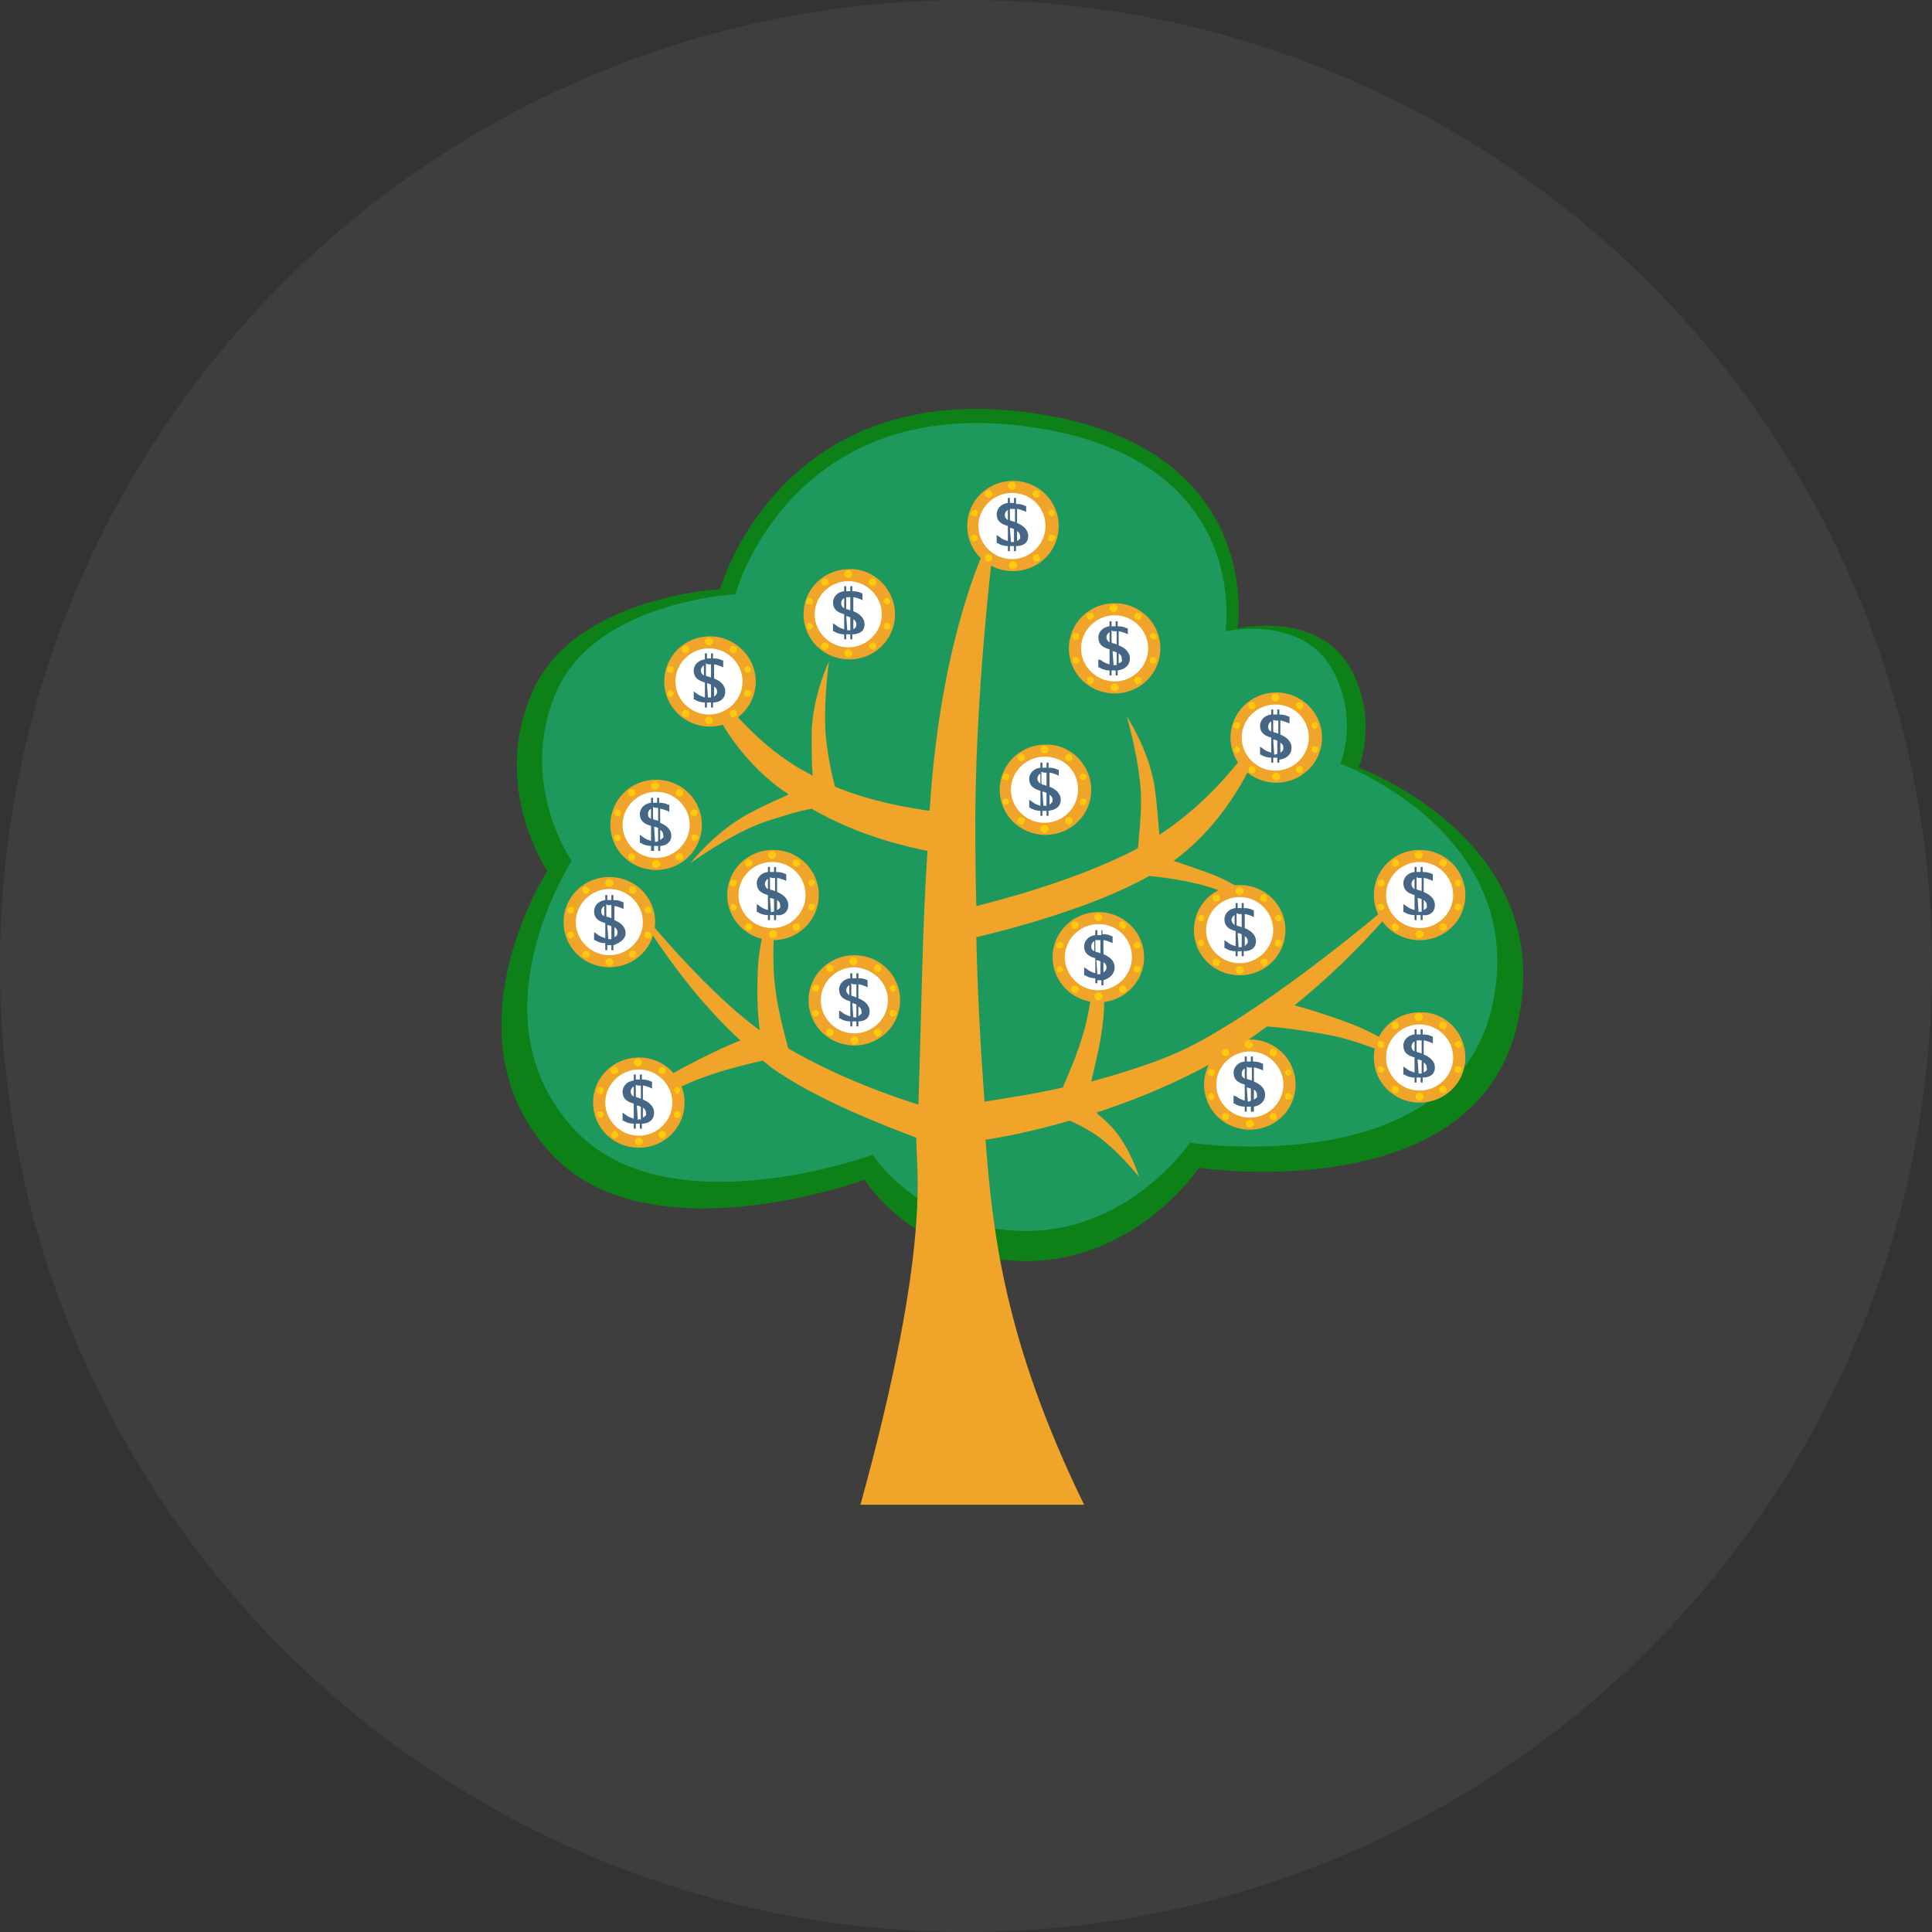 <svg width="104" height="104" viewBox="0 0 104 104" fill="none" xmlns="http://www.w3.org/2000/svg">
<rect x="0" y="0" width="104" height="104" fill="#333333" stroke="none"/>
<circle cx="52" cy="52" r="52" fill="#3E3E3E"/>
<g clip-path="url(#clip0)">
<path d="M46.538 63.51C46.538 63.51 34.771 67.829 29.572 61.999C23.826 55.629 29.463 46.885 29.463 46.885C29.463 46.885 26.398 42.404 28.642 37.276C30.886 32.094 38.766 31.716 38.766 31.716C38.766 31.716 41.831 20.596 55.02 22.162C68.209 23.727 66.622 33.821 66.622 33.821C66.622 33.821 70.945 32.85 72.697 35.981C74.229 38.734 73.135 41.325 73.135 41.325C73.135 41.325 83.806 45.211 81.727 54.928C79.592 65.13 64.543 62.863 64.543 62.863C64.543 62.863 61.204 67.883 55.239 67.883C49.274 67.883 46.538 63.51 46.538 63.51Z" fill="#0D8118"/>
<path d="M46.976 62.161C46.976 62.161 35.811 66.263 30.831 60.703C25.359 54.658 30.777 46.345 30.777 46.345C30.777 46.345 27.821 42.134 29.956 37.222C32.09 32.364 39.587 31.986 39.587 31.986C39.587 31.986 42.433 21.406 54.966 22.918C67.498 24.429 65.966 33.983 65.966 33.983C65.966 33.983 70.07 33.066 71.712 36.035C73.189 38.68 72.15 41.109 72.15 41.109C72.15 41.109 82.274 44.833 80.359 54.01C78.334 63.672 64.05 61.513 64.05 61.513C64.05 61.513 60.876 66.263 55.239 66.263C49.602 66.263 46.976 62.161 46.976 62.161Z" fill="#1E995D"/>
<path d="M76.856 57.681C76.856 57.681 75.05 56.007 72.806 55.143C71.547 54.658 70.453 54.334 69.687 54.118C73.682 50.879 75.925 47.748 75.925 47.748C75.925 47.748 69.577 53.362 64.488 56.115C62.791 57.033 60.712 57.681 58.741 58.22C58.906 57.465 59.179 56.493 59.343 55.251C59.672 52.93 59.015 50.609 59.015 50.609C59.015 50.609 58.906 53.848 58.249 55.845C57.92 56.925 57.483 57.896 57.209 58.544C55.513 58.922 54.035 59.138 52.995 59.3C52.776 56.331 52.612 53.254 52.557 50.447C54.418 50.015 58.906 48.828 61.861 47.154C62.463 47.208 63.338 47.316 64.269 47.532C66.075 47.91 68.537 49.206 68.537 49.206C68.537 49.206 67.06 47.748 65.199 47.046C64.433 46.776 63.721 46.507 63.174 46.345C67.279 43.322 68.428 38.356 68.428 38.356C68.428 38.356 66.513 42.242 62.408 44.941C62.353 44.294 62.298 43.376 62.134 42.242C61.806 40.299 60.657 38.572 60.657 38.572C60.657 38.572 61.423 41.217 61.423 43.052C61.423 44.078 61.313 44.995 61.259 45.643C61.095 45.751 60.876 45.859 60.657 45.967C57.428 47.532 53.816 48.45 52.557 48.774C52.502 46.938 52.502 45.211 52.502 43.754C52.557 36.251 53.597 28.315 53.597 28.315C53.597 28.315 50.697 33.228 50.04 43.646C48.891 43.484 46.92 43.16 44.95 42.35C44.786 41.756 44.622 41.001 44.513 40.137C44.239 38.356 44.622 35.603 44.622 35.603C44.622 35.603 43.746 37.438 43.692 39.435C43.692 40.353 43.692 41.163 43.746 41.756C43.363 41.541 42.925 41.325 42.542 41.055C39.423 39.003 37.398 35.549 37.398 35.549C37.398 35.549 38.383 39.867 42.159 42.566C42.269 42.62 42.378 42.674 42.433 42.782C41.831 43.052 41.065 43.376 40.189 43.862C38.438 44.833 37.179 46.453 37.179 46.453C37.179 46.453 39.423 44.833 41.174 44.239C42.159 43.916 43.035 43.646 43.692 43.538C46.318 45.049 48.891 45.589 49.93 45.805C49.657 49.529 49.602 54.658 49.438 59.462C48.07 59.03 45.224 58.058 42.433 56.439C42.269 55.791 41.886 54.496 41.721 53.092C41.448 50.987 41.886 47.802 41.886 47.802C41.886 47.802 40.846 50.015 40.791 52.337C40.736 53.632 40.791 54.712 40.901 55.467C37.508 52.984 33.841 48.234 33.841 48.234C33.841 48.234 36.303 52.768 39.861 56.007C39.149 56.277 38 56.817 36.687 57.519C34.607 58.652 33.129 60.595 33.129 60.595C33.129 60.595 35.811 58.706 37.836 58.004C39.149 57.519 40.408 57.249 41.065 57.087C41.174 57.195 41.338 57.303 41.448 57.411C43.91 59.192 47.632 60.595 49.328 61.243C49.274 62.809 50.259 66.695 46.318 81H58.358C54.09 72.255 53.433 66.371 53.05 61.351C54.144 61.189 55.731 60.865 57.592 60.325C57.92 60.487 58.303 60.649 58.632 60.865C59.891 61.567 61.313 63.348 61.313 63.348C61.313 63.348 60.766 61.513 59.617 60.434C59.398 60.218 59.179 60.056 59.015 59.894C60.821 59.3 62.736 58.544 64.597 57.572C65.91 56.871 67.115 56.061 68.209 55.251C68.92 55.305 70.234 55.467 71.657 55.737C73.846 56.169 76.856 57.681 76.856 57.681Z" fill="#F1A42A"/>
<path d="M62.462 34.901C62.462 36.251 61.368 37.33 60 37.33C58.632 37.33 57.537 36.251 57.537 34.901C57.537 33.551 58.632 32.472 60 32.472C61.368 32.472 62.462 33.551 62.462 34.901Z" fill="#F1A42A"/>
<path d="M61.806 34.901C61.806 35.873 60.985 36.682 60 36.682C59.015 36.682 58.194 35.873 58.194 34.901C58.194 33.929 59.015 33.12 60 33.12C60.985 33.12 61.806 33.929 61.806 34.901Z" fill="white"/>
<path d="M60.164 32.742C60.164 32.85 60.055 32.958 59.945 32.958C59.836 32.958 59.727 32.85 59.727 32.742C59.727 32.634 59.836 32.526 59.945 32.526C60.11 32.58 60.164 32.634 60.164 32.742ZM58.577 33.012C58.468 33.066 58.468 33.174 58.523 33.282C58.577 33.39 58.687 33.39 58.796 33.336C58.906 33.282 58.906 33.174 58.851 33.066C58.796 32.958 58.687 32.958 58.577 33.012ZM57.756 34.199C57.702 34.307 57.756 34.415 57.866 34.415C57.975 34.469 58.085 34.415 58.085 34.307C58.085 34.199 58.085 34.091 57.975 34.091C57.866 34.037 57.756 34.091 57.756 34.199ZM57.756 35.603C57.811 35.711 57.92 35.765 57.975 35.711C58.085 35.657 58.139 35.549 58.085 35.495C58.03 35.387 57.92 35.333 57.866 35.387C57.756 35.387 57.702 35.495 57.756 35.603ZM58.577 36.79C58.687 36.844 58.796 36.844 58.851 36.736C58.906 36.628 58.906 36.52 58.796 36.466C58.687 36.412 58.577 36.412 58.523 36.52C58.523 36.628 58.523 36.736 58.577 36.79ZM60 37.222C60.11 37.222 60.219 37.114 60.219 37.006C60.219 36.898 60.11 36.79 60 36.79C59.891 36.79 59.781 36.898 59.781 37.006C59.781 37.114 59.891 37.222 60 37.222ZM61.368 36.79C61.478 36.736 61.478 36.628 61.423 36.52C61.368 36.412 61.259 36.412 61.149 36.466C61.04 36.52 61.04 36.628 61.095 36.736C61.149 36.844 61.313 36.844 61.368 36.79ZM62.244 35.603C62.299 35.495 62.244 35.387 62.134 35.387C62.025 35.333 61.916 35.387 61.916 35.495C61.861 35.603 61.916 35.711 62.025 35.711C62.08 35.765 62.189 35.711 62.244 35.603ZM62.244 34.199C62.189 34.091 62.08 34.037 62.025 34.091C61.916 34.145 61.861 34.253 61.916 34.307C61.97 34.361 62.08 34.469 62.134 34.415C62.244 34.415 62.299 34.307 62.244 34.199ZM61.368 33.012C61.259 32.958 61.149 32.958 61.095 33.066C61.04 33.174 61.04 33.282 61.149 33.336C61.259 33.39 61.368 33.39 61.423 33.282C61.478 33.174 61.478 33.066 61.368 33.012Z" fill="#FFC90D"/>
<path d="M60.821 35.441C60.821 35.063 60.493 34.847 60.219 34.739V33.983C60.328 33.983 60.438 34.037 60.602 34.091L60.712 34.145V33.822H60.657C60.547 33.767 60.438 33.714 60.164 33.714V33.444H60.055V33.714C60 33.714 60 33.714 59.945 33.714C59.891 33.714 59.891 33.714 59.836 33.714V33.444H59.727V33.714C59.289 33.767 59.124 34.091 59.124 34.307C59.124 34.685 59.343 34.847 59.727 34.955V35.765C59.562 35.711 59.398 35.657 59.289 35.549L59.124 35.495V35.927H59.179C59.234 35.981 59.453 36.089 59.727 36.089V36.358H59.836V36.089H59.891C59.945 36.089 60 36.089 60.055 36.089V36.358H60.164V36.089C60.547 36.035 60.821 35.819 60.821 35.441ZM60 33.983C60.055 33.983 60.11 33.983 60.11 33.983V34.685C60.055 34.685 60 34.631 59.945 34.631C59.891 34.631 59.891 34.631 59.836 34.577V33.929C59.891 33.983 59.945 33.983 60 33.983ZM59.562 34.307C59.562 34.199 59.617 34.091 59.727 34.037V34.577C59.617 34.523 59.562 34.415 59.562 34.307ZM59.945 35.819C59.891 35.819 59.891 35.819 59.945 35.819L59.891 35.063H59.945C60 35.063 60.055 35.117 60.11 35.117V35.819C60.055 35.765 60 35.819 59.945 35.819ZM60.219 35.711V35.171C60.383 35.279 60.383 35.387 60.383 35.495C60.438 35.549 60.383 35.657 60.219 35.711Z" fill="#456785"/>
<path d="M69.194 50.069C69.194 51.419 68.099 52.499 66.731 52.499C65.363 52.499 64.269 51.419 64.269 50.069C64.269 48.72 65.363 47.64 66.731 47.64C68.099 47.64 69.194 48.72 69.194 50.069Z" fill="#F1A42A"/>
<path d="M68.537 50.069C68.537 51.041 67.716 51.851 66.731 51.851C65.746 51.851 64.925 51.041 64.925 50.069C64.925 49.098 65.746 48.288 66.731 48.288C67.716 48.288 68.537 49.098 68.537 50.069Z" fill="white"/>
<path d="M66.951 47.964C66.951 48.072 66.841 48.18 66.732 48.18C66.622 48.18 66.513 48.072 66.513 47.964C66.513 47.856 66.622 47.748 66.732 47.748C66.841 47.748 66.951 47.856 66.951 47.964ZM65.363 48.18C65.254 48.234 65.254 48.342 65.309 48.45C65.363 48.558 65.473 48.558 65.582 48.504C65.692 48.45 65.692 48.342 65.637 48.234C65.582 48.18 65.418 48.126 65.363 48.18ZM64.488 49.368C64.433 49.476 64.488 49.584 64.597 49.584C64.707 49.638 64.816 49.584 64.816 49.476C64.816 49.368 64.816 49.26 64.707 49.26C64.652 49.206 64.543 49.26 64.488 49.368ZM64.488 50.825C64.543 50.933 64.652 50.987 64.707 50.933C64.816 50.879 64.871 50.771 64.816 50.717C64.761 50.609 64.652 50.555 64.597 50.609C64.488 50.609 64.433 50.717 64.488 50.825ZM65.363 51.959C65.473 52.013 65.582 52.013 65.637 51.905C65.692 51.797 65.692 51.689 65.582 51.635C65.473 51.581 65.363 51.581 65.309 51.689C65.254 51.797 65.254 51.905 65.363 51.959ZM66.732 52.444C66.841 52.444 66.951 52.337 66.951 52.229C66.951 52.121 66.841 52.013 66.732 52.013C66.622 52.013 66.513 52.121 66.513 52.229C66.567 52.337 66.622 52.444 66.732 52.444ZM68.154 51.959C68.264 51.905 68.264 51.797 68.209 51.689C68.154 51.581 68.045 51.581 67.936 51.635C67.826 51.689 67.826 51.797 67.881 51.905C67.936 52.013 68.045 52.067 68.154 51.959ZM68.975 50.825C69.03 50.717 68.975 50.609 68.866 50.609C68.756 50.555 68.647 50.609 68.647 50.717C68.592 50.825 68.647 50.933 68.756 50.933C68.866 50.987 68.975 50.933 68.975 50.825ZM68.975 49.368C68.921 49.26 68.811 49.206 68.756 49.26C68.647 49.314 68.592 49.422 68.647 49.476C68.702 49.584 68.811 49.638 68.866 49.584C68.975 49.584 69.03 49.476 68.975 49.368ZM68.154 48.18C68.045 48.126 67.936 48.126 67.881 48.234C67.826 48.342 67.826 48.45 67.936 48.504C68.045 48.558 68.154 48.558 68.209 48.45C68.209 48.396 68.209 48.288 68.154 48.18Z" fill="#FFC90D"/>
<path d="M67.607 50.663C67.607 50.285 67.279 50.069 67.005 49.962V49.206C67.115 49.206 67.224 49.26 67.388 49.314L67.498 49.368V48.99H67.443C67.334 48.936 67.224 48.882 66.95 48.882V48.612H66.841V48.882C66.786 48.882 66.786 48.882 66.731 48.882C66.677 48.882 66.677 48.882 66.622 48.882V48.612H66.513V48.882C66.075 48.936 65.911 49.26 65.911 49.476C65.911 49.854 66.129 50.016 66.513 50.123V50.933C66.349 50.879 66.184 50.825 66.075 50.717L65.911 50.609V51.041H65.965C66.02 51.095 66.239 51.203 66.513 51.203V51.473H66.622V51.203H66.677C66.731 51.203 66.786 51.203 66.841 51.203V51.473H66.95V51.203C67.334 51.203 67.607 51.041 67.607 50.663ZM66.731 49.206C66.786 49.206 66.841 49.206 66.841 49.206V49.908C66.786 49.908 66.731 49.854 66.677 49.854C66.622 49.854 66.622 49.854 66.567 49.8V49.152C66.677 49.206 66.677 49.206 66.731 49.206ZM66.294 49.53C66.294 49.422 66.349 49.314 66.458 49.26V49.8C66.349 49.692 66.294 49.638 66.294 49.53ZM66.677 50.987C66.677 50.987 66.622 50.987 66.677 50.987L66.622 50.231H66.677C66.731 50.231 66.786 50.285 66.841 50.285V50.987C66.786 50.987 66.731 50.987 66.677 50.987ZM67.005 50.933V50.393C67.169 50.501 67.169 50.609 67.169 50.717C67.169 50.771 67.115 50.825 67.005 50.933Z" fill="#456785"/>
<path d="M78.881 56.925C78.881 58.274 77.786 59.354 76.418 59.354C75.05 59.354 73.956 58.274 73.956 56.925C73.956 55.575 75.05 54.496 76.418 54.496C77.786 54.442 78.881 55.575 78.881 56.925Z" fill="#F1A42A"/>
<path d="M78.224 56.925C78.224 57.897 77.403 58.706 76.418 58.706C75.433 58.706 74.612 57.897 74.612 56.925C74.612 55.953 75.433 55.144 76.418 55.144C77.403 55.144 78.224 55.953 78.224 56.925Z" fill="white"/>
<path d="M76.583 54.766C76.583 54.874 76.473 54.982 76.364 54.982C76.254 54.982 76.145 54.874 76.145 54.766C76.145 54.658 76.254 54.55 76.364 54.55C76.528 54.55 76.583 54.658 76.583 54.766ZM74.996 55.036C74.886 55.09 74.886 55.198 74.941 55.306C74.996 55.413 75.105 55.413 75.215 55.359C75.324 55.306 75.324 55.198 75.269 55.09C75.215 54.982 75.105 54.982 74.996 55.036ZM74.175 56.169C74.12 56.277 74.175 56.385 74.284 56.385C74.394 56.439 74.503 56.385 74.503 56.277C74.558 56.169 74.503 56.061 74.394 56.061C74.284 56.007 74.175 56.061 74.175 56.169ZM74.175 57.627C74.23 57.735 74.339 57.789 74.394 57.735C74.503 57.681 74.558 57.573 74.503 57.519C74.448 57.411 74.339 57.357 74.284 57.411C74.175 57.411 74.12 57.519 74.175 57.627ZM74.996 58.814C75.105 58.868 75.215 58.868 75.269 58.76C75.324 58.652 75.324 58.544 75.215 58.49C75.105 58.436 74.996 58.436 74.941 58.544C74.886 58.598 74.941 58.76 74.996 58.814ZM76.419 59.246C76.528 59.246 76.638 59.138 76.638 59.03C76.638 58.922 76.528 58.814 76.419 58.814C76.309 58.814 76.2 58.922 76.2 59.03C76.2 59.138 76.309 59.246 76.419 59.246ZM77.787 58.814C77.896 58.76 77.896 58.652 77.841 58.544C77.787 58.436 77.677 58.436 77.568 58.49C77.458 58.544 77.458 58.652 77.513 58.76C77.568 58.814 77.732 58.868 77.787 58.814ZM78.662 57.627C78.717 57.519 78.662 57.411 78.553 57.411C78.443 57.357 78.334 57.411 78.334 57.519C78.279 57.627 78.334 57.735 78.443 57.735C78.498 57.789 78.608 57.735 78.662 57.627ZM78.662 56.169C78.608 56.061 78.498 56.007 78.443 56.061C78.334 56.115 78.279 56.223 78.334 56.277C78.389 56.385 78.498 56.439 78.553 56.385C78.608 56.385 78.662 56.277 78.662 56.169ZM77.787 55.036C77.677 54.982 77.568 54.982 77.513 55.09C77.458 55.198 77.458 55.306 77.568 55.359C77.677 55.413 77.787 55.413 77.841 55.306C77.896 55.198 77.896 55.09 77.787 55.036Z" fill="#FFC90D"/>
<path d="M77.24 57.465C77.24 57.087 76.911 56.871 76.638 56.763V56.007C76.747 56.007 76.856 56.061 77.021 56.115L77.13 56.169V55.791H77.075C76.966 55.737 76.856 55.683 76.583 55.683V55.413H76.473V55.683C76.419 55.683 76.419 55.683 76.364 55.683C76.309 55.683 76.309 55.683 76.254 55.683V55.413H76.145V55.683C75.707 55.737 75.543 56.061 75.543 56.277C75.543 56.655 75.762 56.817 76.145 56.925V57.734C75.981 57.681 75.817 57.627 75.707 57.519L75.543 57.411V57.842H75.598C75.652 57.896 75.871 58.004 76.145 58.004V58.274H76.254V58.004H76.309C76.364 58.004 76.419 58.004 76.473 58.004V58.274H76.583V58.004C76.966 58.004 77.24 57.842 77.24 57.465ZM76.419 56.007C76.473 56.007 76.528 56.007 76.528 56.007V56.709C76.473 56.709 76.419 56.655 76.364 56.655C76.309 56.655 76.309 56.655 76.254 56.601V56.007C76.309 56.007 76.364 56.007 76.419 56.007ZM75.981 56.331C75.981 56.223 76.035 56.115 76.145 56.061V56.601C76.035 56.547 75.981 56.439 75.981 56.331ZM76.364 57.788C76.309 57.788 76.309 57.788 76.364 57.788L76.309 57.033H76.364C76.419 57.033 76.473 57.087 76.528 57.087V57.788C76.473 57.788 76.419 57.788 76.364 57.788ZM76.638 57.734V57.195C76.802 57.303 76.802 57.411 76.802 57.519C76.856 57.572 76.747 57.681 76.638 57.734Z" fill="#456785"/>
<path d="M59.125 53.956C60.485 53.956 61.587 52.868 61.587 51.527C61.587 50.185 60.485 49.098 59.125 49.098C57.765 49.098 56.662 50.185 56.662 51.527C56.662 52.868 57.765 53.956 59.125 53.956Z" fill="#F1A42A"/>
<path d="M60.931 51.527C60.931 52.498 60.11 53.308 59.125 53.308C58.14 53.308 57.319 52.498 57.319 51.527C57.319 50.555 58.14 49.745 59.125 49.745C60.165 49.745 60.931 50.555 60.931 51.527Z" fill="white"/>
<path d="M59.344 49.367C59.344 49.475 59.235 49.583 59.125 49.583C59.016 49.583 58.906 49.475 58.906 49.367C58.906 49.26 59.016 49.152 59.125 49.152C59.235 49.206 59.344 49.314 59.344 49.367ZM57.757 49.637C57.648 49.691 57.648 49.799 57.702 49.907C57.757 50.015 57.866 50.015 57.976 49.961C58.085 49.907 58.085 49.799 58.031 49.691C57.976 49.584 57.866 49.584 57.757 49.637ZM56.881 50.825C56.827 50.933 56.881 51.041 56.991 51.041C57.1 51.095 57.21 51.041 57.21 50.933C57.264 50.825 57.21 50.717 57.1 50.717C57.045 50.663 56.936 50.717 56.881 50.825ZM56.881 52.228C56.936 52.336 57.045 52.39 57.1 52.336C57.21 52.282 57.264 52.175 57.21 52.12C57.155 52.066 57.045 51.959 56.991 52.013C56.936 52.066 56.881 52.175 56.881 52.228ZM57.757 53.416C57.866 53.47 57.976 53.47 58.031 53.362C58.085 53.254 58.085 53.146 57.976 53.092C57.866 53.038 57.757 53.038 57.702 53.146C57.648 53.254 57.648 53.362 57.757 53.416ZM59.125 53.848C59.235 53.848 59.344 53.74 59.344 53.632C59.344 53.524 59.235 53.416 59.125 53.416C59.016 53.416 58.906 53.524 58.906 53.632C58.961 53.794 59.016 53.848 59.125 53.848ZM60.548 53.416C60.657 53.362 60.657 53.254 60.603 53.146C60.548 53.038 60.438 53.038 60.329 53.092C60.22 53.146 60.22 53.254 60.274 53.362C60.329 53.47 60.438 53.47 60.548 53.416ZM61.369 52.228C61.424 52.12 61.369 52.013 61.259 52.013C61.15 51.959 61.041 52.013 61.041 52.12C60.986 52.228 61.041 52.336 61.15 52.336C61.259 52.39 61.369 52.336 61.369 52.228ZM61.369 50.825C61.314 50.717 61.205 50.663 61.15 50.717C61.041 50.771 60.986 50.879 61.041 50.933C61.095 51.041 61.205 51.095 61.259 51.041C61.369 51.041 61.424 50.933 61.369 50.825ZM60.548 49.637C60.438 49.584 60.329 49.584 60.274 49.691C60.22 49.799 60.22 49.907 60.329 49.961C60.438 50.015 60.548 50.015 60.603 49.907C60.657 49.853 60.603 49.691 60.548 49.637Z" fill="#FFC90D"/>
<path d="M60.001 52.067C60.001 51.689 59.672 51.473 59.399 51.365V50.609C59.508 50.609 59.618 50.663 59.782 50.717L59.891 50.771V50.393H59.837C59.727 50.339 59.618 50.285 59.344 50.285V50.069H59.289V50.339C59.234 50.339 59.234 50.339 59.18 50.339C59.125 50.339 59.125 50.339 59.07 50.339V50.069H58.961V50.339C58.523 50.393 58.359 50.717 58.359 50.933C58.359 51.311 58.578 51.473 58.961 51.581V52.391C58.797 52.337 58.633 52.282 58.523 52.175L58.359 52.067V52.498H58.414C58.468 52.552 58.687 52.66 58.961 52.66V52.93H59.07V52.768H59.125C59.18 52.768 59.234 52.768 59.289 52.768V53.038H59.399V52.768C59.727 52.66 60.001 52.444 60.001 52.067ZM59.125 50.609C59.18 50.609 59.234 50.609 59.234 50.609V51.311C59.18 51.311 59.125 51.257 59.07 51.257C59.016 51.257 59.016 51.257 58.961 51.203V50.609C59.07 50.609 59.125 50.609 59.125 50.609ZM58.742 50.933C58.742 50.825 58.797 50.717 58.906 50.663V51.203C58.797 51.149 58.742 51.095 58.742 50.933ZM59.07 52.444L59.016 51.689H59.07C59.125 51.689 59.18 51.743 59.234 51.743V52.444C59.234 52.444 59.125 52.444 59.07 52.444ZM59.399 52.337V51.797C59.563 51.905 59.563 52.013 59.563 52.121C59.563 52.175 59.508 52.282 59.399 52.337Z" fill="#456785"/>
<path d="M44.075 48.18C44.075 49.53 42.98 50.609 41.612 50.609C40.244 50.609 39.149 49.53 39.149 48.18C39.149 46.831 40.244 45.751 41.612 45.751C42.98 45.751 44.075 46.831 44.075 48.18Z" fill="#F1A42A"/>
<path d="M43.363 48.18C43.363 49.152 42.542 49.961 41.557 49.961C40.572 49.961 39.752 49.152 39.752 48.18C39.752 47.208 40.572 46.399 41.557 46.399C42.597 46.399 43.363 47.208 43.363 48.18Z" fill="white"/>
<path d="M41.776 46.021C41.776 46.129 41.667 46.237 41.557 46.237C41.448 46.237 41.338 46.129 41.338 46.021C41.338 45.913 41.448 45.805 41.557 45.805C41.721 45.859 41.776 45.913 41.776 46.021ZM40.189 46.291C40.08 46.345 40.08 46.453 40.134 46.561C40.189 46.669 40.298 46.669 40.408 46.615C40.517 46.561 40.517 46.453 40.463 46.345C40.408 46.237 40.298 46.237 40.189 46.291ZM39.313 47.478C39.259 47.586 39.313 47.694 39.423 47.694C39.532 47.748 39.642 47.694 39.642 47.586C39.697 47.478 39.642 47.37 39.532 47.37C39.478 47.316 39.368 47.37 39.313 47.478ZM39.313 48.882C39.368 48.99 39.478 49.044 39.532 48.99C39.642 48.936 39.697 48.828 39.642 48.774C39.587 48.72 39.478 48.612 39.423 48.666C39.368 48.666 39.313 48.774 39.313 48.882ZM40.189 50.069C40.298 50.123 40.408 50.123 40.463 50.015C40.517 49.907 40.517 49.799 40.408 49.745C40.298 49.691 40.189 49.691 40.134 49.799C40.08 49.907 40.134 50.015 40.189 50.069ZM41.612 50.501C41.721 50.501 41.831 50.393 41.831 50.285C41.831 50.177 41.721 50.069 41.612 50.069C41.502 50.069 41.393 50.177 41.393 50.285C41.393 50.447 41.502 50.501 41.612 50.501ZM42.98 50.069C43.09 50.015 43.09 49.907 43.035 49.799C42.98 49.691 42.871 49.691 42.761 49.745C42.652 49.799 42.652 49.907 42.706 50.015C42.761 50.123 42.871 50.123 42.98 50.069ZM43.856 48.882C43.91 48.774 43.856 48.666 43.746 48.666C43.637 48.612 43.527 48.666 43.527 48.774C43.473 48.882 43.527 48.99 43.637 48.99C43.692 49.044 43.801 48.99 43.856 48.882ZM43.856 47.478C43.801 47.37 43.692 47.316 43.637 47.37C43.527 47.424 43.473 47.532 43.527 47.586C43.582 47.694 43.692 47.748 43.746 47.694C43.801 47.64 43.856 47.532 43.856 47.478ZM42.98 46.291C42.871 46.237 42.761 46.237 42.706 46.345C42.652 46.453 42.652 46.561 42.761 46.615C42.871 46.669 42.98 46.669 43.035 46.561C43.09 46.453 43.09 46.345 42.98 46.291Z" fill="#FFC90D"/>
<path d="M42.433 48.72C42.433 48.342 42.105 48.126 41.831 48.018V47.263C41.94 47.263 42.05 47.316 42.214 47.37L42.323 47.424V47.047H42.269C42.159 46.993 42.05 46.939 41.776 46.939V46.669H41.667V46.939C41.612 46.939 41.612 46.939 41.557 46.939C41.502 46.939 41.502 46.939 41.448 46.939V46.669H41.338V46.939C40.901 46.993 40.736 47.316 40.736 47.532C40.736 47.91 40.955 48.072 41.338 48.18V48.99C41.174 48.936 41.01 48.882 40.901 48.774L40.736 48.666V49.098H40.791C40.846 49.152 41.065 49.26 41.338 49.26V49.53H41.448V49.26H41.502C41.557 49.26 41.612 49.26 41.667 49.26V49.53H41.776V49.26C42.159 49.314 42.433 49.098 42.433 48.72ZM41.612 47.263C41.667 47.263 41.721 47.263 41.721 47.263V47.964C41.667 47.964 41.612 47.91 41.557 47.91C41.502 47.91 41.502 47.91 41.448 47.856V47.209C41.502 47.263 41.557 47.263 41.612 47.263ZM41.174 47.586C41.174 47.478 41.229 47.37 41.338 47.316V47.856C41.229 47.802 41.174 47.694 41.174 47.586ZM41.502 49.098C41.502 49.098 41.502 49.044 41.502 49.098L41.448 48.342H41.502C41.557 48.342 41.612 48.396 41.667 48.396V49.098C41.667 49.044 41.612 49.098 41.502 49.098ZM41.831 48.99V48.45C41.995 48.558 41.995 48.666 41.995 48.774C42.05 48.828 41.94 48.936 41.831 48.99Z" fill="#456785"/>
<path d="M37.781 44.401C37.781 45.751 36.687 46.831 35.319 46.831C33.95 46.831 32.856 45.751 32.856 44.401C32.856 43.052 33.95 41.972 35.319 41.972C36.687 41.972 37.781 43.052 37.781 44.401Z" fill="#F1A42A"/>
<path d="M37.125 44.401C37.125 45.373 36.304 46.183 35.319 46.183C34.334 46.183 33.513 45.373 33.513 44.401C33.513 43.43 34.334 42.62 35.319 42.62C36.304 42.62 37.125 43.43 37.125 44.401Z" fill="white"/>
<path d="M35.483 42.296C35.483 42.404 35.373 42.512 35.264 42.512C35.154 42.512 35.045 42.404 35.045 42.296C35.045 42.188 35.154 42.08 35.264 42.08C35.373 42.08 35.483 42.188 35.483 42.296ZM33.896 42.512C33.786 42.566 33.786 42.674 33.841 42.782C33.896 42.89 34.005 42.89 34.114 42.836C34.224 42.782 34.224 42.674 34.169 42.566C34.114 42.458 34.005 42.458 33.896 42.512ZM33.075 43.7C33.02 43.808 33.075 43.916 33.184 43.916C33.294 43.97 33.403 43.916 33.403 43.808C33.458 43.7 33.403 43.592 33.294 43.592C33.184 43.538 33.075 43.592 33.075 43.7ZM33.075 45.157C33.129 45.265 33.239 45.319 33.294 45.265C33.403 45.211 33.458 45.103 33.403 45.049C33.348 44.941 33.239 44.887 33.184 44.941C33.075 44.941 33.02 45.049 33.075 45.157ZM33.896 46.291C34.005 46.345 34.114 46.345 34.169 46.237C34.224 46.129 34.224 46.021 34.114 45.967C34.005 45.913 33.896 45.913 33.841 46.021C33.786 46.129 33.841 46.237 33.896 46.291ZM35.319 46.723C35.428 46.723 35.537 46.615 35.537 46.507C35.537 46.399 35.428 46.291 35.319 46.291C35.209 46.291 35.1 46.399 35.1 46.507C35.1 46.669 35.209 46.723 35.319 46.723ZM36.687 46.291C36.796 46.237 36.796 46.129 36.741 46.021C36.687 45.913 36.577 45.913 36.468 45.967C36.358 46.021 36.358 46.129 36.413 46.237C36.468 46.345 36.632 46.345 36.687 46.291ZM37.562 45.157C37.617 45.049 37.562 44.941 37.453 44.941C37.343 44.887 37.234 44.941 37.234 45.049C37.234 45.157 37.234 45.265 37.343 45.265C37.453 45.265 37.508 45.211 37.562 45.157ZM37.562 43.7C37.508 43.592 37.398 43.538 37.289 43.592C37.179 43.646 37.124 43.754 37.179 43.808C37.234 43.916 37.343 43.97 37.398 43.916C37.508 43.916 37.562 43.808 37.562 43.7ZM36.687 42.512C36.577 42.458 36.468 42.458 36.413 42.566C36.358 42.674 36.358 42.782 36.468 42.836C36.577 42.89 36.687 42.89 36.741 42.782C36.796 42.728 36.796 42.566 36.687 42.512Z" fill="#FFC90D"/>
<path d="M36.139 44.995C36.139 44.617 35.811 44.401 35.537 44.294V43.538C35.647 43.538 35.756 43.592 35.92 43.646L36.03 43.7V43.322H35.975C35.866 43.268 35.756 43.214 35.483 43.214V42.944H35.373V43.214C35.319 43.214 35.319 43.214 35.264 43.214C35.209 43.214 35.209 43.214 35.154 43.214V42.944H35.045V43.214C34.607 43.268 34.443 43.592 34.443 43.808C34.443 44.186 34.662 44.348 35.045 44.456V45.265C34.881 45.211 34.717 45.157 34.607 45.049L34.443 44.941V45.373H34.498C34.552 45.427 34.771 45.535 35.045 45.535V45.805H35.209V45.535H35.264C35.319 45.535 35.373 45.535 35.428 45.535V45.805H35.537V45.535C35.866 45.535 36.139 45.319 36.139 44.995ZM35.319 43.484C35.373 43.484 35.428 43.484 35.428 43.484V44.186C35.373 44.186 35.319 44.132 35.264 44.132C35.209 44.132 35.209 44.132 35.154 44.078V43.43C35.209 43.484 35.264 43.484 35.319 43.484ZM34.881 43.808C34.881 43.7 34.935 43.592 35.045 43.538V44.078C34.935 44.024 34.881 43.97 34.881 43.808ZM35.264 45.319C35.209 45.319 35.209 45.319 35.264 45.319L35.209 44.51H35.264C35.319 44.51 35.373 44.563 35.428 44.563V45.265C35.373 45.319 35.319 45.319 35.264 45.319ZM35.537 45.211V44.671C35.702 44.779 35.702 44.887 35.702 44.995C35.756 45.049 35.647 45.157 35.537 45.211Z" fill="#456785"/>
<path d="M40.682 36.682C40.682 38.032 39.587 39.112 38.219 39.112C36.851 39.112 35.756 38.032 35.756 36.682C35.756 35.333 36.851 34.253 38.219 34.253C39.532 34.253 40.682 35.333 40.682 36.682Z" fill="#F1A42A"/>
<path d="M39.97 36.682C39.97 37.654 39.149 38.464 38.164 38.464C37.179 38.464 36.358 37.654 36.358 36.682C36.358 35.711 37.179 34.901 38.164 34.901C39.149 34.901 39.97 35.711 39.97 36.682Z" fill="white"/>
<path d="M38.383 34.523C38.383 34.631 38.274 34.739 38.164 34.739C38.055 34.739 37.945 34.631 37.945 34.523C37.945 34.415 38.055 34.307 38.164 34.307C38.274 34.361 38.383 34.415 38.383 34.523ZM36.796 34.793C36.687 34.847 36.687 34.955 36.741 35.063C36.796 35.171 36.906 35.171 37.015 35.117C37.124 35.063 37.124 34.955 37.07 34.847C37.015 34.739 36.851 34.739 36.796 34.793ZM35.92 35.981C35.866 36.089 35.92 36.197 36.03 36.197C36.139 36.251 36.249 36.197 36.249 36.089C36.303 35.981 36.249 35.873 36.139 35.873C36.085 35.819 35.975 35.873 35.92 35.981ZM35.92 37.384C35.975 37.492 36.085 37.546 36.139 37.492C36.249 37.438 36.303 37.33 36.249 37.276C36.194 37.168 36.085 37.114 36.03 37.168C35.975 37.168 35.92 37.276 35.92 37.384ZM36.796 38.572C36.906 38.626 37.015 38.626 37.07 38.518C37.124 38.41 37.124 38.302 37.015 38.248C36.906 38.194 36.796 38.194 36.741 38.302C36.687 38.356 36.687 38.518 36.796 38.572ZM38.164 39.004C38.274 39.004 38.383 38.896 38.383 38.788C38.383 38.68 38.274 38.572 38.164 38.572C38.055 38.572 37.945 38.68 37.945 38.788C38 38.896 38.055 39.004 38.164 39.004ZM39.587 38.572C39.697 38.518 39.697 38.41 39.642 38.302C39.587 38.194 39.478 38.194 39.368 38.248C39.259 38.302 39.259 38.41 39.313 38.518C39.368 38.626 39.478 38.626 39.587 38.572ZM40.408 37.384C40.463 37.276 40.408 37.168 40.298 37.168C40.189 37.114 40.08 37.168 40.08 37.276C40.025 37.384 40.08 37.492 40.189 37.492C40.298 37.546 40.408 37.492 40.408 37.384ZM40.408 35.981C40.353 35.873 40.244 35.819 40.189 35.873C40.08 35.927 40.025 36.035 40.08 36.089C40.134 36.197 40.244 36.251 40.298 36.197C40.408 36.143 40.463 36.035 40.408 35.981ZM39.587 34.793C39.478 34.739 39.368 34.739 39.313 34.847C39.259 34.955 39.259 35.063 39.368 35.117C39.478 35.171 39.587 35.171 39.642 35.063C39.697 34.955 39.642 34.847 39.587 34.793Z" fill="#FFC90D"/>
<path d="M39.04 37.222C39.04 36.844 38.711 36.629 38.438 36.521V35.765C38.547 35.765 38.657 35.819 38.821 35.873L38.93 35.927V35.549H38.876C38.766 35.495 38.657 35.441 38.383 35.441V35.171H38.274V35.441C38.219 35.441 38.219 35.441 38.164 35.441C38.109 35.441 38.109 35.441 38.055 35.441V35.171H37.945V35.495C37.507 35.549 37.343 35.873 37.343 36.089C37.343 36.467 37.562 36.629 37.945 36.737V37.546C37.781 37.492 37.617 37.438 37.507 37.33L37.343 37.222V37.654H37.398C37.453 37.708 37.672 37.816 37.945 37.816V38.086H38.055V37.816H38.109C38.164 37.816 38.219 37.816 38.274 37.816V38.086H38.383V37.816C38.766 37.816 39.04 37.6 39.04 37.222ZM38.164 35.765C38.219 35.765 38.274 35.765 38.274 35.765V36.467C38.219 36.467 38.164 36.413 38.109 36.413C38.055 36.413 38.055 36.413 38 36.359V35.711C38.109 35.765 38.164 35.765 38.164 35.765ZM37.726 36.089C37.726 35.981 37.781 35.873 37.891 35.819V36.359C37.781 36.305 37.726 36.197 37.726 36.089ZM38.109 37.546C38.109 37.546 38.055 37.546 38.109 37.546L38.055 36.791H38.109C38.164 36.791 38.219 36.844 38.274 36.844V37.546C38.219 37.546 38.164 37.546 38.109 37.546ZM38.438 37.492V36.953C38.602 37.06 38.602 37.168 38.602 37.276C38.602 37.33 38.547 37.438 38.438 37.492Z" fill="#456785"/>
<path d="M35.264 49.638C35.264 50.987 34.169 52.067 32.801 52.067C31.433 52.067 30.338 50.987 30.338 49.638C30.338 48.288 31.433 47.209 32.801 47.209C34.169 47.209 35.264 48.288 35.264 49.638Z" fill="#F1A42A"/>
<path d="M34.607 49.638C34.607 50.609 33.786 51.419 32.801 51.419C31.816 51.419 30.995 50.609 30.995 49.638C30.995 48.666 31.816 47.856 32.801 47.856C33.786 47.856 34.607 48.666 34.607 49.638Z" fill="white"/>
<path d="M33.02 47.532C33.02 47.64 32.91 47.748 32.801 47.748C32.691 47.748 32.582 47.64 32.582 47.532C32.582 47.424 32.691 47.316 32.801 47.316C32.91 47.316 33.02 47.424 33.02 47.532ZM31.433 47.748C31.323 47.802 31.323 47.91 31.378 48.018C31.433 48.126 31.542 48.126 31.652 48.072C31.761 48.018 31.761 47.91 31.706 47.802C31.597 47.748 31.488 47.694 31.433 47.748ZM30.557 48.936C30.502 49.044 30.557 49.152 30.667 49.152C30.776 49.206 30.886 49.152 30.886 49.044C30.94 48.936 30.886 48.828 30.776 48.828C30.721 48.774 30.612 48.828 30.557 48.936ZM30.557 50.393C30.612 50.501 30.721 50.555 30.776 50.501C30.886 50.447 30.94 50.339 30.886 50.285C30.831 50.177 30.721 50.123 30.667 50.177C30.557 50.177 30.502 50.285 30.557 50.393ZM31.433 51.527C31.542 51.581 31.652 51.581 31.706 51.473C31.761 51.365 31.761 51.257 31.652 51.203C31.542 51.149 31.433 51.203 31.378 51.257C31.323 51.365 31.323 51.473 31.433 51.527ZM32.801 52.013C32.91 52.013 33.02 51.905 33.02 51.797C33.02 51.689 32.91 51.581 32.801 51.581C32.691 51.581 32.582 51.689 32.582 51.797C32.637 51.905 32.691 52.013 32.801 52.013ZM34.169 51.527C34.279 51.473 34.279 51.365 34.224 51.257C34.169 51.149 34.06 51.149 33.95 51.203C33.841 51.257 33.841 51.365 33.895 51.473C34.005 51.581 34.114 51.581 34.169 51.527ZM35.045 50.393C35.099 50.285 35.045 50.177 34.935 50.177C34.826 50.123 34.716 50.177 34.716 50.285C34.662 50.393 34.716 50.501 34.826 50.501C34.935 50.555 35.045 50.501 35.045 50.393ZM35.045 48.936C34.99 48.828 34.88 48.774 34.826 48.828C34.716 48.882 34.662 48.99 34.716 49.044C34.771 49.152 34.88 49.206 34.935 49.152C35.045 49.152 35.099 49.044 35.045 48.936ZM34.169 47.748C34.06 47.694 33.95 47.694 33.895 47.802C33.841 47.91 33.841 48.018 33.95 48.072C34.06 48.126 34.169 48.126 34.224 48.018C34.279 47.964 34.279 47.856 34.169 47.748Z" fill="#FFC90D"/>
<path d="M33.676 50.231C33.676 49.854 33.348 49.638 33.075 49.53V48.774C33.184 48.774 33.293 48.828 33.458 48.882L33.567 48.936V48.558H33.512C33.403 48.504 33.293 48.45 33.02 48.45V48.18H32.91V48.45C32.856 48.45 32.856 48.45 32.801 48.45C32.746 48.45 32.746 48.45 32.691 48.45V48.18H32.582V48.45C32.144 48.504 31.98 48.828 31.98 49.044C31.98 49.422 32.199 49.584 32.582 49.692V50.501C32.418 50.447 32.254 50.393 32.144 50.285L31.98 50.177V50.609H32.035C32.089 50.663 32.308 50.771 32.582 50.771V51.149H32.691V50.879H32.746C32.801 50.879 32.856 50.879 32.91 50.879V51.149H33.02V50.879C33.348 50.771 33.676 50.555 33.676 50.231ZM32.801 48.72C32.856 48.72 32.91 48.72 32.91 48.72V49.422C32.856 49.422 32.801 49.368 32.746 49.368C32.691 49.368 32.691 49.368 32.637 49.314V48.666C32.746 48.774 32.746 48.72 32.801 48.72ZM32.363 49.044C32.363 48.936 32.418 48.828 32.527 48.774V49.314C32.418 49.26 32.363 49.206 32.363 49.044ZM32.746 50.555C32.746 50.555 32.691 50.555 32.746 50.555L32.691 49.8H32.746C32.801 49.8 32.856 49.854 32.91 49.854V50.555C32.856 50.555 32.801 50.555 32.746 50.555ZM33.075 50.447V49.907C33.239 50.016 33.239 50.123 33.239 50.231C33.239 50.339 33.184 50.393 33.075 50.447Z" fill="#456785"/>
<path d="M36.851 59.354C36.851 60.703 35.757 61.783 34.389 61.783C33.02 61.783 31.926 60.703 31.926 59.354C31.926 58.004 33.02 56.925 34.389 56.925C35.757 56.925 36.851 58.004 36.851 59.354Z" fill="#F1A42A"/>
<path d="M36.194 59.354C36.194 60.325 35.374 61.135 34.389 61.135C33.403 61.135 32.583 60.325 32.583 59.354C32.583 58.382 33.403 57.572 34.389 57.572C35.374 57.572 36.194 58.382 36.194 59.354Z" fill="white"/>
<path d="M34.553 57.195C34.553 57.303 34.443 57.411 34.334 57.411C34.224 57.411 34.115 57.303 34.115 57.195C34.115 57.087 34.224 56.979 34.334 56.979C34.498 57.033 34.553 57.087 34.553 57.195ZM32.965 57.465C32.856 57.519 32.856 57.627 32.911 57.734C32.965 57.842 33.075 57.842 33.184 57.788C33.294 57.734 33.294 57.627 33.239 57.519C33.184 57.411 33.075 57.411 32.965 57.465ZM32.145 58.652C32.09 58.76 32.145 58.868 32.254 58.868C32.363 58.922 32.473 58.868 32.473 58.76C32.528 58.652 32.473 58.544 32.363 58.544C32.254 58.49 32.145 58.544 32.145 58.652ZM32.145 60.056C32.199 60.164 32.309 60.218 32.363 60.164C32.473 60.11 32.528 60.002 32.473 59.948C32.473 59.84 32.363 59.786 32.254 59.84C32.145 59.84 32.09 59.948 32.145 60.056ZM32.965 61.243C33.075 61.297 33.184 61.297 33.239 61.189C33.294 61.081 33.294 60.973 33.184 60.919C33.13 60.865 33.02 60.865 32.965 60.973C32.856 61.081 32.911 61.189 32.965 61.243ZM34.388 61.675C34.498 61.675 34.607 61.567 34.607 61.459C34.607 61.351 34.498 61.243 34.388 61.243C34.279 61.243 34.169 61.351 34.169 61.459C34.169 61.567 34.279 61.675 34.388 61.675ZM35.757 61.243C35.866 61.189 35.866 61.081 35.811 60.973C35.757 60.865 35.647 60.865 35.538 60.919C35.428 60.973 35.428 61.081 35.483 61.189C35.538 61.297 35.702 61.297 35.757 61.243ZM36.632 60.056C36.687 59.948 36.632 59.84 36.523 59.84C36.413 59.786 36.304 59.84 36.304 59.948C36.249 60.056 36.304 60.164 36.413 60.164C36.468 60.218 36.577 60.164 36.632 60.056ZM36.632 58.652C36.577 58.544 36.468 58.49 36.413 58.544C36.304 58.598 36.249 58.706 36.304 58.76C36.358 58.868 36.468 58.922 36.523 58.868C36.577 58.814 36.632 58.706 36.632 58.652ZM35.757 57.465C35.647 57.411 35.538 57.411 35.483 57.519C35.428 57.627 35.428 57.734 35.538 57.788C35.647 57.842 35.757 57.842 35.811 57.734C35.866 57.627 35.866 57.519 35.757 57.465Z" fill="#FFC90D"/>
<path d="M35.209 59.894C35.209 59.516 34.881 59.3 34.607 59.192V58.436C34.717 58.436 34.826 58.49 34.99 58.544L35.1 58.598V58.22H35.045C34.936 58.166 34.826 58.112 34.553 58.112V57.843H34.443V58.112C34.388 58.112 34.388 58.112 34.334 58.112C34.279 58.112 34.279 58.112 34.224 58.112V57.843H34.115V58.166C33.677 58.22 33.513 58.544 33.513 58.76C33.513 59.138 33.732 59.3 34.115 59.408V60.218C33.95 60.164 33.786 60.11 33.677 60.002L33.513 59.894V60.326H33.567C33.622 60.38 33.841 60.488 34.115 60.488V60.758H34.224V60.488H34.279C34.334 60.488 34.388 60.488 34.443 60.488V60.758H34.553V60.488C34.936 60.488 35.209 60.272 35.209 59.894ZM34.388 58.436C34.443 58.436 34.498 58.436 34.498 58.436V59.138C34.443 59.138 34.388 59.084 34.334 59.084C34.279 59.084 34.279 59.084 34.224 59.03V58.382C34.279 58.436 34.334 58.436 34.388 58.436ZM33.95 58.76C33.95 58.652 34.005 58.544 34.115 58.49V59.03C34.005 58.976 33.95 58.868 33.95 58.76ZM34.334 60.272C34.279 60.272 34.279 60.218 34.334 60.272L34.279 59.516H34.334C34.388 59.516 34.443 59.57 34.498 59.57V60.272C34.443 60.218 34.388 60.272 34.334 60.272ZM34.607 60.164V59.624C34.771 59.732 34.771 59.84 34.771 59.948C34.826 60.002 34.717 60.11 34.607 60.164Z" fill="#456785"/>
<path d="M48.179 33.066C48.179 34.415 47.085 35.495 45.717 35.495C44.348 35.495 43.254 34.415 43.254 33.066C43.254 31.716 44.348 30.637 45.717 30.637C47.03 30.583 48.179 31.716 48.179 33.066Z" fill="#F1A42A"/>
<path d="M47.468 33.066C47.468 34.037 46.647 34.847 45.662 34.847C44.677 34.847 43.856 34.037 43.856 33.066C43.856 32.094 44.677 31.284 45.662 31.284C46.647 31.284 47.468 32.094 47.468 33.066Z" fill="white"/>
<path d="M45.881 30.907C45.881 31.015 45.771 31.122 45.662 31.122C45.552 31.122 45.443 31.015 45.443 30.907C45.443 30.799 45.552 30.691 45.662 30.691C45.771 30.691 45.881 30.799 45.881 30.907ZM44.294 31.177C44.184 31.23 44.184 31.338 44.239 31.446C44.294 31.554 44.403 31.554 44.513 31.5C44.622 31.446 44.622 31.338 44.567 31.23C44.513 31.122 44.403 31.122 44.294 31.177ZM43.418 32.31C43.363 32.418 43.418 32.526 43.527 32.526C43.637 32.58 43.746 32.526 43.746 32.418C43.746 32.31 43.746 32.202 43.637 32.202C43.582 32.148 43.473 32.202 43.418 32.31ZM43.418 33.767C43.473 33.876 43.582 33.929 43.637 33.876C43.746 33.822 43.801 33.714 43.746 33.66C43.692 33.606 43.582 33.498 43.527 33.552C43.473 33.552 43.418 33.66 43.418 33.767ZM44.294 34.955C44.403 35.009 44.513 35.009 44.567 34.901C44.622 34.793 44.622 34.685 44.513 34.631C44.403 34.577 44.294 34.577 44.239 34.685C44.184 34.739 44.184 34.847 44.294 34.955ZM45.662 35.387C45.771 35.387 45.881 35.279 45.881 35.171C45.881 35.063 45.771 34.955 45.662 34.955C45.552 34.955 45.443 35.063 45.443 35.171C45.498 35.279 45.552 35.387 45.662 35.387ZM47.085 34.955C47.194 34.901 47.194 34.793 47.139 34.685C47.085 34.577 46.975 34.577 46.866 34.631C46.756 34.685 46.756 34.793 46.811 34.901C46.866 34.955 46.975 35.009 47.085 34.955ZM47.906 33.767C47.96 33.66 47.906 33.552 47.796 33.552C47.687 33.498 47.577 33.552 47.577 33.66C47.577 33.767 47.577 33.876 47.687 33.876C47.796 33.929 47.906 33.876 47.906 33.767ZM47.906 32.31C47.851 32.202 47.741 32.148 47.687 32.202C47.577 32.256 47.522 32.364 47.577 32.418C47.632 32.472 47.741 32.58 47.796 32.526C47.906 32.526 47.96 32.418 47.906 32.31ZM47.085 31.177C46.975 31.122 46.866 31.122 46.811 31.23C46.756 31.338 46.756 31.446 46.866 31.5C46.975 31.554 47.085 31.554 47.139 31.446C47.194 31.338 47.139 31.23 47.085 31.177Z" fill="#FFC90D"/>
<path d="M46.538 33.605C46.538 33.228 46.209 33.012 45.936 32.904V32.148C46.045 32.148 46.155 32.202 46.319 32.256L46.428 32.31V31.932H46.374C46.264 31.878 46.155 31.824 45.881 31.824V31.554H45.772V31.824C45.717 31.824 45.717 31.824 45.662 31.824C45.608 31.824 45.608 31.824 45.553 31.824V31.554H45.443V31.824C45.005 31.878 44.841 32.202 44.841 32.418C44.841 32.796 45.06 32.958 45.443 33.066V33.875C45.279 33.821 45.115 33.767 45.005 33.659L44.841 33.551V33.983H44.896C44.951 34.037 45.17 34.145 45.443 34.145V34.415H45.553V34.145H45.608C45.662 34.145 45.717 34.145 45.772 34.145V34.415H45.881V34.145C46.264 34.145 46.538 33.983 46.538 33.605ZM45.662 32.148C45.717 32.148 45.772 32.148 45.772 32.148V32.85C45.717 32.85 45.662 32.796 45.608 32.796C45.608 32.796 45.608 32.796 45.553 32.796V32.148C45.608 32.148 45.662 32.148 45.662 32.148ZM45.279 32.472C45.279 32.364 45.334 32.256 45.443 32.202V32.742C45.334 32.688 45.279 32.58 45.279 32.472ZM45.608 33.929L45.553 33.174H45.608C45.662 33.174 45.717 33.228 45.772 33.228V33.929C45.717 33.929 45.662 33.929 45.608 33.929ZM45.936 33.875V33.336C46.1 33.444 46.1 33.551 46.1 33.659C46.1 33.713 46.045 33.821 45.936 33.875Z" fill="#456785"/>
<path d="M56.99 28.315C56.99 29.665 55.896 30.744 54.528 30.744C53.16 30.744 52.065 29.665 52.065 28.315C52.065 26.966 53.16 25.886 54.528 25.886C55.896 25.886 56.99 26.966 56.99 28.315Z" fill="#F1A42A"/>
<path d="M56.279 28.315C56.279 29.287 55.458 30.097 54.473 30.097C53.488 30.097 52.667 29.287 52.667 28.315C52.667 27.344 53.488 26.534 54.473 26.534C55.513 26.534 56.279 27.344 56.279 28.315Z" fill="white"/>
<path d="M54.692 26.156C54.692 26.264 54.583 26.372 54.473 26.372C54.364 26.372 54.254 26.264 54.254 26.156C54.254 26.048 54.364 25.94 54.473 25.94C54.637 25.994 54.692 26.048 54.692 26.156ZM53.105 26.426C52.996 26.48 52.996 26.588 53.05 26.696C53.105 26.804 53.215 26.804 53.324 26.75C53.433 26.696 53.433 26.588 53.379 26.48C53.324 26.372 53.215 26.372 53.105 26.426ZM52.284 27.56C52.229 27.668 52.284 27.776 52.394 27.776C52.503 27.829 52.612 27.776 52.612 27.668C52.667 27.56 52.612 27.452 52.503 27.452C52.394 27.452 52.284 27.506 52.284 27.56ZM52.284 29.017C52.339 29.125 52.448 29.179 52.503 29.125C52.612 29.071 52.667 28.963 52.612 28.909C52.558 28.801 52.448 28.747 52.394 28.801C52.284 28.801 52.229 28.909 52.284 29.017ZM53.105 30.205C53.215 30.259 53.324 30.259 53.379 30.151C53.433 30.043 53.433 29.935 53.324 29.881C53.215 29.827 53.105 29.827 53.05 29.935C52.996 29.989 53.05 30.151 53.105 30.205ZM54.528 30.636C54.637 30.636 54.747 30.529 54.747 30.421C54.747 30.313 54.637 30.205 54.528 30.205C54.419 30.205 54.309 30.313 54.309 30.421C54.309 30.529 54.419 30.636 54.528 30.636ZM55.896 30.205C56.006 30.151 56.006 30.043 55.951 29.935C55.896 29.827 55.787 29.827 55.677 29.881C55.568 29.935 55.568 30.043 55.623 30.151C55.677 30.259 55.787 30.259 55.896 30.205ZM56.772 29.017C56.827 28.909 56.772 28.801 56.662 28.801C56.553 28.747 56.443 28.801 56.443 28.909C56.389 29.017 56.443 29.125 56.553 29.125C56.608 29.179 56.717 29.125 56.772 29.017ZM56.772 27.56C56.717 27.452 56.608 27.398 56.553 27.452C56.443 27.506 56.389 27.614 56.443 27.668C56.498 27.776 56.608 27.829 56.662 27.776C56.717 27.776 56.772 27.668 56.772 27.56ZM55.896 26.426C55.787 26.372 55.677 26.372 55.623 26.48C55.568 26.588 55.568 26.696 55.677 26.75C55.787 26.804 55.896 26.804 55.951 26.696C56.006 26.588 56.006 26.48 55.896 26.426Z" fill="#FFC90D"/>
<path d="M55.349 28.855C55.349 28.477 55.02 28.261 54.747 28.154V27.398C54.856 27.398 54.966 27.452 55.13 27.506L55.239 27.56V27.236H55.185C55.075 27.182 54.966 27.128 54.692 27.128V26.804H54.583V27.074C54.528 27.074 54.528 27.074 54.473 27.074C54.419 27.074 54.419 27.074 54.364 27.074V26.804H54.254V27.074C53.816 27.128 53.652 27.452 53.652 27.668C53.652 28.046 53.871 28.207 54.254 28.315V29.125C54.09 29.071 53.926 29.017 53.816 28.909L53.652 28.801V29.233H53.707C53.762 29.287 53.981 29.395 54.254 29.395V29.665H54.364V29.395H54.419C54.473 29.395 54.528 29.395 54.583 29.395V29.665H54.692V29.395C55.075 29.395 55.349 29.233 55.349 28.855ZM54.528 27.398C54.583 27.398 54.637 27.398 54.637 27.398V28.099C54.583 28.099 54.528 28.046 54.473 28.046C54.419 28.046 54.419 28.046 54.364 27.991V27.398C54.419 27.398 54.473 27.398 54.528 27.398ZM54.09 27.722C54.09 27.614 54.145 27.506 54.254 27.452V27.991C54.145 27.938 54.09 27.83 54.09 27.722ZM54.419 29.179L54.364 28.423H54.419C54.473 28.423 54.528 28.477 54.583 28.477V29.179C54.583 29.179 54.528 29.179 54.419 29.179ZM54.747 29.125V28.585C54.911 28.693 54.911 28.801 54.911 28.909C54.966 28.963 54.856 29.071 54.747 29.125Z" fill="#456785"/>
<path d="M68.702 42.134C70.062 42.134 71.165 41.047 71.165 39.705C71.165 38.364 70.062 37.276 68.702 37.276C67.342 37.276 66.239 38.364 66.239 39.705C66.239 41.047 67.342 42.134 68.702 42.134Z" fill="#F1A42A"/>
<path d="M70.453 39.705C70.453 40.677 69.632 41.486 68.647 41.486C67.662 41.486 66.841 40.677 66.841 39.705C66.841 38.733 67.662 37.924 68.647 37.924C69.687 37.924 70.453 38.733 70.453 39.705Z" fill="white"/>
<path d="M68.867 37.546C68.867 37.654 68.757 37.762 68.648 37.762C68.538 37.762 68.429 37.654 68.429 37.546C68.429 37.438 68.538 37.33 68.648 37.33C68.812 37.384 68.867 37.438 68.867 37.546ZM67.279 37.816C67.17 37.87 67.17 37.978 67.225 38.086C67.279 38.194 67.389 38.194 67.498 38.14C67.608 38.086 67.608 37.978 67.553 37.87C67.498 37.762 67.389 37.762 67.279 37.816ZM66.404 39.004C66.349 39.111 66.404 39.219 66.513 39.219C66.623 39.273 66.732 39.219 66.732 39.111C66.787 39.004 66.732 38.895 66.623 38.895C66.568 38.842 66.459 38.895 66.404 39.004ZM66.404 40.407C66.459 40.515 66.568 40.569 66.623 40.515C66.732 40.461 66.787 40.353 66.732 40.299C66.677 40.191 66.568 40.137 66.513 40.191C66.459 40.245 66.404 40.353 66.404 40.407ZM67.279 41.594C67.389 41.648 67.498 41.648 67.553 41.541C67.608 41.432 67.608 41.325 67.498 41.271C67.389 41.217 67.279 41.217 67.225 41.325C67.17 41.432 67.225 41.541 67.279 41.594ZM68.702 42.026C68.812 42.026 68.921 41.918 68.921 41.81C68.921 41.702 68.812 41.594 68.702 41.594C68.593 41.594 68.483 41.702 68.483 41.81C68.483 41.972 68.593 42.026 68.702 42.026ZM70.07 41.594C70.18 41.541 70.18 41.432 70.125 41.325C70.07 41.217 69.961 41.217 69.852 41.271C69.742 41.325 69.742 41.432 69.797 41.541C69.852 41.648 69.961 41.648 70.07 41.594ZM70.946 40.407C71.001 40.299 70.946 40.191 70.837 40.191C70.727 40.137 70.618 40.191 70.618 40.299C70.563 40.407 70.618 40.515 70.727 40.515C70.782 40.569 70.891 40.515 70.946 40.407ZM70.946 39.004C70.891 38.895 70.782 38.842 70.727 38.895C70.618 38.95 70.563 39.057 70.618 39.111C70.672 39.219 70.782 39.273 70.837 39.219C70.891 39.219 70.946 39.111 70.946 39.004ZM70.07 37.816C69.961 37.762 69.852 37.762 69.797 37.87C69.742 37.978 69.742 38.086 69.852 38.14C69.961 38.194 70.07 38.194 70.125 38.086C70.18 38.032 70.18 37.87 70.07 37.816Z" fill="#FFC90D"/>
<path d="M69.523 40.245C69.523 39.867 69.195 39.651 68.921 39.543V38.788C69.031 38.788 69.14 38.842 69.304 38.896L69.414 38.95V38.572H69.359C69.249 38.518 69.14 38.464 68.867 38.464V38.194H68.757V38.464C68.702 38.464 68.702 38.464 68.648 38.464C68.593 38.464 68.593 38.464 68.538 38.464V38.194H68.429V38.464C67.991 38.518 67.827 38.842 67.827 39.057C67.827 39.435 68.046 39.597 68.429 39.705V40.515C68.264 40.461 68.1 40.407 67.991 40.299L67.827 40.191V40.623H67.881C67.936 40.677 68.155 40.785 68.429 40.785V41.055H68.538V40.785H68.593C68.648 40.785 68.702 40.785 68.757 40.785V41.055H68.867V40.893C69.249 40.839 69.523 40.623 69.523 40.245ZM68.702 38.788C68.757 38.788 68.812 38.788 68.812 38.788V39.489C68.757 39.489 68.702 39.435 68.648 39.435C68.593 39.435 68.593 39.435 68.538 39.381V38.734C68.593 38.788 68.648 38.788 68.702 38.788ZM68.264 39.111C68.264 39.004 68.319 38.896 68.429 38.842V39.381C68.319 39.327 68.264 39.273 68.264 39.111ZM68.593 40.623L68.538 39.813H68.593C68.648 39.813 68.702 39.867 68.757 39.867V40.569C68.757 40.569 68.702 40.623 68.593 40.623ZM68.921 40.515V39.975C69.085 40.083 69.085 40.191 69.085 40.299C69.085 40.353 69.031 40.461 68.921 40.515Z" fill="#456785"/>
<path d="M78.881 48.18C78.881 49.53 77.786 50.609 76.418 50.609C75.05 50.609 73.956 49.53 73.956 48.18C73.956 46.831 75.05 45.751 76.418 45.751C77.786 45.751 78.881 46.831 78.881 48.18Z" fill="#F1A42A"/>
<path d="M78.224 48.18C78.224 49.152 77.403 49.961 76.418 49.961C75.433 49.961 74.612 49.152 74.612 48.18C74.612 47.208 75.433 46.399 76.418 46.399C77.403 46.399 78.224 47.208 78.224 48.18Z" fill="white"/>
<path d="M76.583 46.021C76.583 46.129 76.473 46.237 76.364 46.237C76.254 46.237 76.145 46.129 76.145 46.021C76.145 45.913 76.254 45.805 76.364 45.805C76.528 45.859 76.583 45.913 76.583 46.021ZM74.996 46.291C74.886 46.345 74.886 46.453 74.941 46.561C74.996 46.669 75.105 46.669 75.215 46.615C75.324 46.561 75.324 46.453 75.269 46.345C75.215 46.237 75.105 46.237 74.996 46.291ZM74.175 47.478C74.12 47.586 74.175 47.694 74.284 47.694C74.394 47.748 74.503 47.694 74.503 47.586C74.558 47.478 74.503 47.37 74.394 47.37C74.284 47.316 74.175 47.37 74.175 47.478ZM74.175 48.882C74.23 48.99 74.339 49.044 74.394 48.99C74.503 48.936 74.558 48.828 74.503 48.774C74.448 48.666 74.339 48.612 74.284 48.666C74.175 48.666 74.12 48.774 74.175 48.882ZM74.996 50.069C75.105 50.123 75.215 50.123 75.269 50.015C75.324 49.907 75.324 49.799 75.215 49.745C75.105 49.691 74.996 49.691 74.941 49.799C74.886 49.907 74.941 50.015 74.996 50.069ZM76.419 50.501C76.528 50.501 76.638 50.393 76.638 50.285C76.638 50.177 76.528 50.069 76.419 50.069C76.309 50.069 76.2 50.177 76.2 50.285C76.2 50.447 76.309 50.501 76.419 50.501ZM77.787 50.069C77.896 50.015 77.896 49.907 77.841 49.799C77.787 49.691 77.677 49.691 77.568 49.745C77.458 49.799 77.458 49.907 77.513 50.015C77.568 50.123 77.732 50.123 77.787 50.069ZM78.662 48.882C78.717 48.774 78.662 48.666 78.553 48.666C78.443 48.612 78.334 48.666 78.334 48.774C78.279 48.882 78.334 48.99 78.443 48.99C78.498 49.044 78.608 48.99 78.662 48.882ZM78.662 47.478C78.608 47.37 78.498 47.316 78.443 47.37C78.334 47.424 78.279 47.532 78.334 47.586C78.389 47.694 78.498 47.748 78.553 47.694C78.608 47.64 78.662 47.532 78.662 47.478ZM77.787 46.291C77.677 46.237 77.568 46.237 77.513 46.345C77.458 46.453 77.458 46.561 77.568 46.615C77.677 46.669 77.787 46.669 77.841 46.561C77.896 46.453 77.896 46.345 77.787 46.291Z" fill="#FFC90D"/>
<path d="M77.24 48.72C77.24 48.342 76.911 48.126 76.638 48.018V47.263C76.747 47.263 76.856 47.316 77.021 47.37L77.13 47.424V47.047H77.075C76.966 46.993 76.856 46.939 76.583 46.939V46.669H76.473V46.939C76.419 46.939 76.419 46.939 76.364 46.939C76.309 46.939 76.309 46.939 76.254 46.939V46.669H76.145V46.939C75.707 46.993 75.543 47.316 75.543 47.532C75.543 47.91 75.762 48.072 76.145 48.18V48.99C75.981 48.936 75.817 48.882 75.707 48.774L75.543 48.666V49.098H75.598C75.652 49.152 75.871 49.26 76.145 49.26V49.53H76.254V49.26H76.309C76.364 49.26 76.419 49.26 76.473 49.26V49.53H76.583V49.26C76.966 49.314 77.24 49.098 77.24 48.72ZM76.419 47.263C76.473 47.263 76.528 47.263 76.528 47.263V47.964C76.473 47.964 76.419 47.91 76.364 47.91C76.309 47.91 76.309 47.91 76.254 47.856V47.209C76.309 47.263 76.364 47.263 76.419 47.263ZM75.981 47.586C75.981 47.478 76.035 47.37 76.145 47.316V47.856C76.035 47.802 75.981 47.694 75.981 47.586ZM76.364 49.098C76.309 49.098 76.309 49.044 76.364 49.098L76.309 48.342H76.364C76.419 48.342 76.473 48.396 76.528 48.396V49.098C76.473 49.044 76.419 49.098 76.364 49.098ZM76.638 48.99V48.45C76.802 48.558 76.802 48.666 76.802 48.774C76.856 48.828 76.747 48.936 76.638 48.99Z" fill="#456785"/>
<path d="M58.741 42.512C58.741 43.862 57.647 44.941 56.279 44.941C54.91 44.941 53.816 43.862 53.816 42.512C53.816 41.163 54.91 40.083 56.279 40.083C57.592 40.029 58.741 41.163 58.741 42.512Z" fill="#F1A42A"/>
<path d="M58.03 42.512C58.03 43.484 57.209 44.294 56.224 44.294C55.239 44.294 54.418 43.484 54.418 42.512C54.418 41.541 55.239 40.731 56.224 40.731C57.264 40.731 58.03 41.487 58.03 42.512Z" fill="white"/>
<path d="M56.443 40.353C56.443 40.461 56.334 40.569 56.224 40.569C56.115 40.569 56.005 40.461 56.005 40.353C56.005 40.245 56.115 40.137 56.224 40.137C56.334 40.137 56.443 40.245 56.443 40.353ZM54.856 40.623C54.747 40.677 54.747 40.785 54.801 40.893C54.856 41.001 54.965 41.001 55.075 40.947C55.184 40.893 55.184 40.785 55.13 40.677C55.075 40.569 54.965 40.515 54.856 40.623ZM53.98 41.757C53.926 41.865 53.98 41.972 54.09 41.972C54.199 42.026 54.309 41.972 54.309 41.865C54.364 41.757 54.309 41.649 54.199 41.649C54.145 41.595 54.035 41.649 53.98 41.757ZM53.98 43.214C54.035 43.322 54.145 43.376 54.199 43.322C54.309 43.268 54.364 43.16 54.309 43.106C54.254 42.998 54.145 42.944 54.09 42.998C54.035 42.998 53.98 43.106 53.98 43.214ZM54.856 44.348C54.965 44.402 55.075 44.402 55.13 44.294C55.184 44.186 55.184 44.078 55.075 44.024C54.965 43.97 54.856 43.97 54.801 44.078C54.747 44.186 54.747 44.294 54.856 44.348ZM56.224 44.834C56.334 44.834 56.443 44.725 56.443 44.617C56.443 44.51 56.334 44.402 56.224 44.402C56.115 44.402 56.005 44.51 56.005 44.617C56.005 44.725 56.115 44.834 56.224 44.834ZM57.647 44.348C57.757 44.294 57.757 44.186 57.702 44.078C57.647 43.97 57.538 43.97 57.428 44.024C57.319 44.078 57.319 44.186 57.373 44.294C57.428 44.402 57.538 44.456 57.647 44.348ZM58.468 43.214C58.523 43.106 58.468 42.998 58.359 42.998C58.249 42.944 58.14 42.998 58.14 43.106C58.085 43.214 58.14 43.322 58.249 43.322C58.359 43.376 58.468 43.322 58.468 43.214ZM58.468 41.757C58.413 41.649 58.304 41.595 58.249 41.649C58.14 41.703 58.085 41.811 58.14 41.865C58.194 41.972 58.304 42.026 58.359 41.972C58.413 41.919 58.523 41.865 58.468 41.757ZM57.647 40.623C57.538 40.569 57.428 40.569 57.373 40.677C57.319 40.785 57.319 40.893 57.428 40.947C57.538 41.001 57.647 41.001 57.702 40.893C57.757 40.785 57.702 40.677 57.647 40.623Z" fill="#FFC90D"/>
<path d="M57.1 43.052C57.1 42.674 56.772 42.458 56.498 42.35V41.594C56.607 41.594 56.717 41.648 56.881 41.702L56.99 41.756V41.432H56.936C56.826 41.379 56.717 41.325 56.443 41.325V41.055H56.334V41.325C56.279 41.325 56.279 41.325 56.224 41.325C56.169 41.325 56.169 41.325 56.115 41.325V41.055H56.005V41.325C55.568 41.379 55.403 41.702 55.403 41.918C55.403 42.296 55.622 42.458 56.005 42.566V43.376C55.841 43.322 55.677 43.268 55.568 43.16L55.403 43.052V43.484H55.458C55.513 43.538 55.732 43.646 56.005 43.646V43.916H56.115V43.646H56.169C56.224 43.646 56.279 43.646 56.334 43.646V43.916H56.443V43.646C56.826 43.592 57.1 43.43 57.1 43.052ZM56.224 41.594C56.279 41.594 56.334 41.594 56.334 41.594V42.296C56.279 42.296 56.224 42.242 56.169 42.242C56.115 42.242 56.115 42.242 56.06 42.188V41.541C56.169 41.594 56.224 41.594 56.224 41.594ZM55.841 41.918C55.841 41.81 55.896 41.702 56.005 41.648V42.188C55.896 42.08 55.841 42.026 55.841 41.918ZM56.169 43.376L56.115 42.62H56.169C56.224 42.62 56.279 42.674 56.334 42.674V43.376C56.334 43.376 56.224 43.376 56.169 43.376ZM56.498 43.322V42.782C56.662 42.89 56.662 42.998 56.662 43.106C56.662 43.16 56.607 43.214 56.498 43.322Z" fill="#456785"/>
<path d="M48.453 53.848C48.453 55.197 47.358 56.277 45.99 56.277C44.622 56.277 43.527 55.197 43.527 53.848C43.527 52.498 44.622 51.419 45.99 51.419C47.358 51.419 48.453 52.498 48.453 53.848Z" fill="#F1A42A"/>
<path d="M47.796 53.848C47.796 54.82 46.975 55.629 45.99 55.629C45.005 55.629 44.184 54.82 44.184 53.848C44.184 52.876 45.005 52.067 45.99 52.067C46.975 52.121 47.796 52.876 47.796 53.848Z" fill="white"/>
<path d="M46.154 51.743C46.154 51.851 46.045 51.959 45.935 51.959C45.826 51.959 45.716 51.851 45.716 51.743C45.716 51.635 45.826 51.527 45.935 51.527C46.099 51.527 46.154 51.635 46.154 51.743ZM44.567 51.959C44.458 52.013 44.458 52.121 44.512 52.229C44.567 52.337 44.676 52.337 44.786 52.283C44.895 52.229 44.895 52.121 44.841 52.013C44.786 51.959 44.676 51.905 44.567 51.959ZM43.746 53.146C43.691 53.254 43.746 53.362 43.855 53.362C43.965 53.416 44.074 53.362 44.074 53.254C44.129 53.146 44.074 53.038 43.965 53.038C43.855 52.984 43.746 53.038 43.746 53.146ZM43.746 54.604C43.801 54.712 43.91 54.766 43.965 54.712C44.074 54.658 44.129 54.55 44.074 54.496C44.02 54.388 43.91 54.334 43.855 54.388C43.746 54.388 43.691 54.496 43.746 54.604ZM44.567 55.737C44.676 55.791 44.786 55.791 44.841 55.683C44.895 55.575 44.895 55.467 44.786 55.413C44.676 55.359 44.567 55.359 44.512 55.467C44.458 55.575 44.512 55.683 44.567 55.737ZM45.99 56.223C46.099 56.223 46.209 56.115 46.209 56.007C46.209 55.899 46.099 55.791 45.99 55.791C45.88 55.791 45.771 55.899 45.771 56.007C45.771 56.115 45.88 56.223 45.99 56.223ZM47.358 55.737C47.468 55.683 47.468 55.575 47.413 55.467C47.358 55.359 47.249 55.359 47.139 55.413C47.03 55.467 47.03 55.575 47.084 55.683C47.139 55.791 47.303 55.845 47.358 55.737ZM48.234 54.604C48.288 54.496 48.234 54.388 48.124 54.388C48.015 54.334 47.905 54.388 47.905 54.496C47.851 54.604 47.905 54.712 48.015 54.712C48.069 54.766 48.179 54.712 48.234 54.604ZM48.234 53.146C48.179 53.038 48.069 52.984 48.015 53.038C47.905 53.092 47.851 53.2 47.905 53.254C47.96 53.362 48.069 53.416 48.124 53.362C48.179 53.362 48.234 53.254 48.234 53.146ZM47.358 51.959C47.249 51.905 47.139 51.905 47.084 52.013C47.03 52.121 47.03 52.229 47.139 52.283C47.249 52.337 47.358 52.337 47.413 52.229C47.468 52.175 47.468 52.067 47.358 51.959Z" fill="#FFC90D"/>
<path d="M46.811 54.442C46.811 54.064 46.483 53.848 46.209 53.74V52.984C46.319 52.984 46.428 53.038 46.592 53.092L46.702 53.146V52.769C46.592 52.715 46.483 52.66 46.209 52.66V52.391H46.1V52.66C46.045 52.66 46.045 52.66 45.99 52.66C45.936 52.66 45.936 52.66 45.881 52.66V52.391H45.771V52.66C45.334 52.715 45.169 53.038 45.169 53.254C45.169 53.632 45.388 53.794 45.771 53.902V54.712C45.607 54.658 45.443 54.604 45.334 54.496L45.169 54.388V54.82H45.224C45.279 54.874 45.498 54.982 45.771 54.982V55.252H45.881V54.982H45.936C45.99 54.982 46.045 54.982 46.1 54.982V55.252H46.209V54.982C46.538 54.982 46.811 54.82 46.811 54.442ZM45.99 52.984C46.045 52.984 46.1 52.984 46.1 52.984V53.686C46.045 53.686 45.99 53.632 45.936 53.632C45.881 53.632 45.881 53.632 45.826 53.578V52.93C45.881 52.984 45.936 52.984 45.99 52.984ZM45.553 53.308C45.553 53.2 45.607 53.092 45.717 53.038V53.578C45.607 53.47 45.553 53.416 45.553 53.308ZM45.936 54.766C45.881 54.766 45.881 54.766 45.936 54.766L45.881 54.01H45.936C45.99 54.01 46.045 54.064 46.1 54.064V54.766C46.045 54.766 45.99 54.766 45.936 54.766ZM46.209 54.712V54.172C46.373 54.28 46.373 54.388 46.373 54.496C46.428 54.55 46.319 54.604 46.209 54.712Z" fill="#456785"/>
<path d="M69.741 58.382C69.741 59.732 68.647 60.811 67.279 60.811C65.91 60.811 64.816 59.732 64.816 58.382C64.816 57.033 65.91 55.953 67.279 55.953C68.647 55.953 69.741 57.033 69.741 58.382Z" fill="#F1A42A"/>
<path d="M69.085 58.382C69.085 59.354 68.264 60.163 67.279 60.163C66.293 60.163 65.473 59.354 65.473 58.382C65.473 57.41 66.293 56.601 67.279 56.601C68.264 56.601 69.085 57.41 69.085 58.382Z" fill="white"/>
<path d="M67.443 56.223C67.443 56.331 67.334 56.439 67.224 56.439C67.115 56.439 67.005 56.331 67.005 56.223C67.005 56.115 67.115 56.007 67.224 56.007C67.388 56.061 67.443 56.115 67.443 56.223ZM65.856 56.493C65.747 56.547 65.747 56.655 65.801 56.763C65.856 56.871 65.966 56.871 66.075 56.817C66.184 56.763 66.184 56.655 66.13 56.547C66.075 56.439 65.966 56.439 65.856 56.493ZM65.035 57.681C64.98 57.788 65.035 57.896 65.145 57.896C65.254 57.95 65.364 57.896 65.364 57.788C65.418 57.681 65.364 57.572 65.254 57.572C65.145 57.519 65.035 57.572 65.035 57.681ZM65.035 59.084C65.09 59.192 65.199 59.246 65.254 59.192C65.364 59.138 65.418 59.03 65.364 58.976C65.309 58.868 65.199 58.814 65.145 58.868C65.035 58.922 64.98 59.03 65.035 59.084ZM65.856 60.272C65.966 60.325 66.075 60.325 66.13 60.218C66.184 60.11 66.184 60.002 66.075 59.948C65.966 59.894 65.856 59.894 65.801 60.002C65.747 60.11 65.801 60.218 65.856 60.272ZM67.279 60.703C67.388 60.703 67.498 60.595 67.498 60.487C67.498 60.38 67.388 60.272 67.279 60.272C67.169 60.272 67.06 60.38 67.06 60.487C67.06 60.649 67.169 60.703 67.279 60.703ZM68.647 60.272C68.757 60.218 68.757 60.11 68.702 60.002C68.647 59.894 68.538 59.894 68.428 59.948C68.319 60.002 68.319 60.11 68.374 60.218C68.428 60.325 68.538 60.325 68.647 60.272ZM69.523 59.084C69.577 58.976 69.523 58.868 69.413 58.868C69.304 58.814 69.194 58.868 69.194 58.976C69.14 59.084 69.194 59.192 69.304 59.192C69.359 59.246 69.468 59.192 69.523 59.084ZM69.523 57.681C69.468 57.572 69.359 57.519 69.304 57.572C69.194 57.627 69.14 57.734 69.194 57.788C69.249 57.896 69.359 57.95 69.413 57.896C69.468 57.896 69.523 57.788 69.523 57.681ZM68.647 56.493C68.538 56.439 68.428 56.439 68.374 56.547C68.319 56.655 68.319 56.763 68.428 56.817C68.538 56.871 68.647 56.871 68.702 56.763C68.757 56.655 68.757 56.547 68.647 56.493Z" fill="#FFC90D"/>
<path d="M68.1 58.922C68.1 58.544 67.772 58.328 67.498 58.22V57.465C67.607 57.465 67.717 57.519 67.881 57.573L67.99 57.627V57.249H67.936C67.826 57.195 67.717 57.141 67.443 57.141V56.871H67.334V57.141C67.279 57.141 67.279 57.141 67.224 57.141C67.169 57.141 67.169 57.141 67.115 57.141V56.871H67.005V57.141C66.567 57.195 66.403 57.519 66.403 57.734C66.403 58.112 66.622 58.274 67.005 58.382V59.246C66.841 59.192 66.677 59.138 66.567 59.03L66.403 58.976V59.408H66.458C66.513 59.462 66.732 59.57 67.005 59.57V59.84H67.115V59.57H67.169C67.224 59.57 67.279 59.57 67.334 59.57V59.84H67.498V59.57C67.826 59.516 68.1 59.3 68.1 58.922ZM67.279 57.465C67.334 57.465 67.388 57.465 67.388 57.465V58.166C67.334 58.166 67.279 58.112 67.224 58.112C67.169 58.112 67.169 58.112 67.115 58.058V57.411C67.169 57.465 67.224 57.465 67.279 57.465ZM66.841 57.788C66.841 57.681 66.896 57.573 67.005 57.519V58.058C66.896 58.004 66.841 57.95 66.841 57.788ZM67.169 59.3L67.115 58.544H67.169C67.224 58.544 67.279 58.598 67.334 58.598V59.246C67.334 59.246 67.279 59.3 67.169 59.3ZM67.498 59.192V58.652C67.662 58.76 67.662 58.868 67.662 58.976C67.717 59.03 67.607 59.138 67.498 59.192Z" fill="#456785"/>
</g>
<defs>
<clipPath id="clip0">
<rect width="55" height="59" fill="white" transform="translate(27 22)"/>
</clipPath>
</defs>
</svg>
